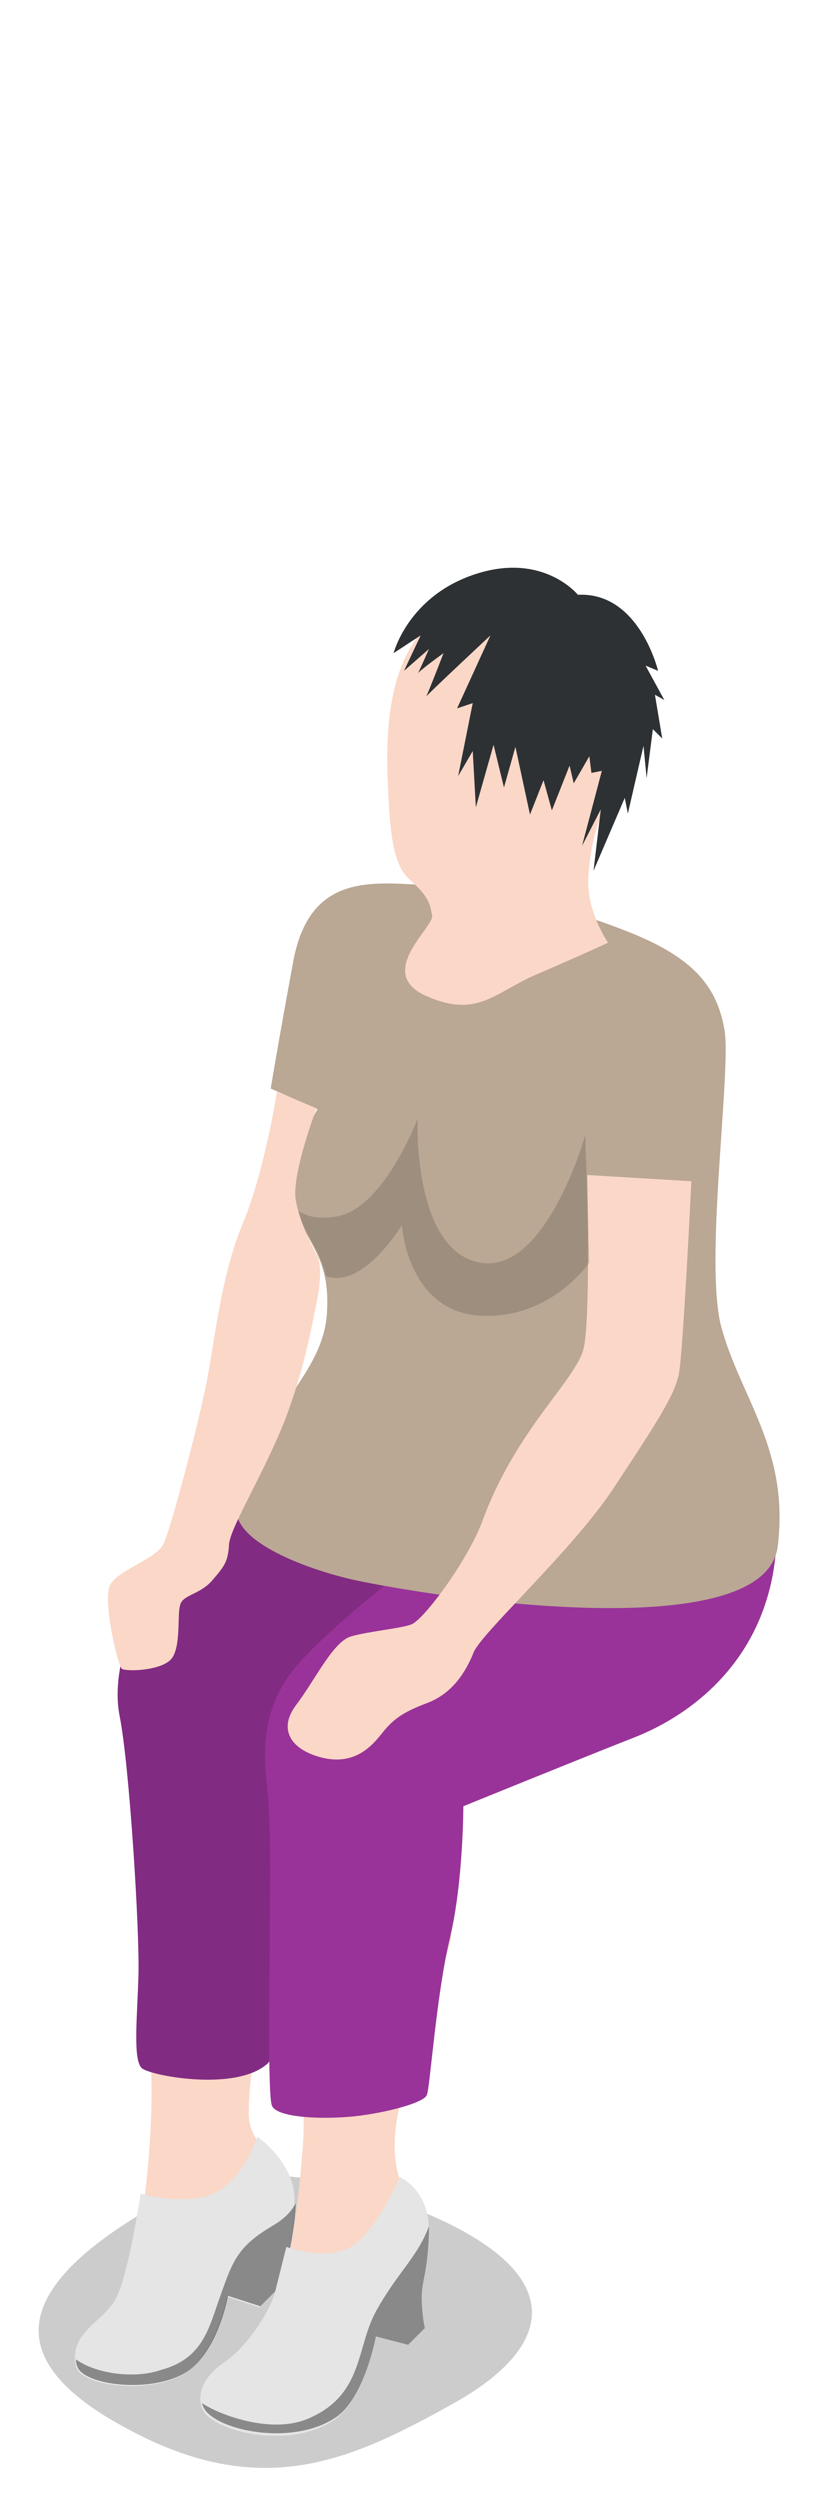 <?xml version="1.0" encoding="UTF-8"?><svg xmlns="http://www.w3.org/2000/svg" xmlns:xlink="http://www.w3.org/1999/xlink" version="1.1" id="Layer_1" x="0px" y="0px" viewBox="0 0 80 240" xml:space="preserve"><path opacity="0.2" d="M12.3 213.3c-11.2 7.2-11.7 13.7 0 19.9 12.8 6.9 21.3 3.1 31.3-2.5S54.7 218 40 212.1c-11.8-4.7-19.3-4.2-27.7 1.2z"/><path fill="#FBD7C7" d="M13.3 181.1c.5 6 1.5 16 1.2 22.4-.3 7-1.1 11-2 15-.9 4.2-6.2 7.7-2.4 8.7s8.8-.9 10.2-5.1c1.4-4.2 7-9.6 7.5-11.4.5-1.8-3.8-4.5-3.9-7.5-.1-3 .8-9.3 2.4-14.6 1.6-5.2.8-7.9.8-7.9l-13.8.4z"/><path fill="#E5E5E5" d="M13.5 210.6s5 1.4 7.7-.4c2.6-1.8 3.5-5.1 3.5-5.1s3 2.1 3.5 5.1c.5 3-1.3 9.3-1.3 9.3l-2 2-3.1-1s-1.1 5.7-4.3 7.5c-3.5 1.9-9.8 1-10.2-.8-.7-3.2 2.4-4.2 3.7-6.3s2.5-10.3 2.5-10.3z"/><path opacity="0.4" d="M7.3 226.5c0 .2 0 .4.1.6.4 1.8 6.7 2.7 10.2.8 3.3-1.8 4.3-7.5 4.3-7.5l3.1 1 2-2s1.3-4.6 1.4-7.9c-.4.8-1.1 1.5-2.1 2.1-3.4 2-3.9 3.3-5.1 6.7-1.1 3-1.6 6.1-5.7 7.2-2.5.9-6.3.4-8.2-1z"/><path fill="#FBD7C7" d="M27.9 183.8c0 2 1.6 16.8 1.2 22-.4 5.2-1.1 12.5-3.2 16.4s-7.1 6.8-4.2 8.4 10.1 1.8 12.2-2.8c2.1-4.6 8-12.5 6.7-14.6-1.3-2.1-3.5-4.3-2.4-10.2 1.2-5.9 4.7-14.6 5.1-16.9.3-2.3-15.4-2.3-15.4-2.3z"/><path fill="#E5E5E5" d="M27.5 215.7s3.8 1.4 6.2 0 4.7-6.7 4.7-6.7 2.8 1.2 2.8 5.1c-.1 3.9-.7 4.7-.7 6.4 0 1.7.3 3 .3 3l-1.6 1.6-3.1-.8s-1.1 6.1-4 8c-3.9 2.7-10.5 1.4-12.3-.5-1-1.1-.8-3.3 1.7-5s4.5-5.2 4.9-6.7l1.1-4.4z"/><path opacity="0.4" d="M36.1 224.3l3.1.8 1.6-1.6s-.3-1.3-.3-3c0-1.6.6-2.4.7-6.4v-.4c-1.1 3-3 4.4-5.1 8.2-1.9 3.5-1.2 7.9-6.3 10.2-3.6 1.7-8.8-.3-10.4-1.4.1.4.3.7.5.9 1.8 1.9 8.4 3.1 12.3.5 2.8-1.8 3.9-7.8 3.9-7.8z"/><path fill="#939" d="M31.9 135.5c-1.8 1.8-13.1 11.8-16.1 15.5-3 3.7-5.2 9.3-4.3 13.8.9 4.5 1.9 20.1 1.8 24.7-.1 4-.6 8.5.4 9.1 1 .7 9 2.2 12-.5 1.2-1 3.3-17.3 3.7-23 .4-5.8 1.7-10.4 5-12.7 3.3-2.4 14.2-9.8 15.1-13.6.9-3.8.5-10.2.5-10.2l-18.1-3.1z"/><path opacity="0.15" d="M31.9 135.5c-1.8 1.8-13.1 11.8-16.1 15.5-3 3.7-5.2 9.3-4.3 13.8.9 4.5 1.9 20.1 1.8 24.7-.1 4-.6 8.5.4 9.1 1 .7 9 2.2 12-.5 1.2-1 3.3-17.3 3.7-23 .4-5.8 1.7-10.4 5-12.7 3.3-2.4 14.2-9.8 15.1-13.6.9-3.8.5-10.2.5-10.2l-18.1-3.1z"/><path fill="#939" d="M38.9 140.4l.1 10.2s-7 5.3-10.4 9.2c-2.8 3.2-3.5 6.8-3 11.2s.3 10.5.3 15.6c0 3.7-.2 14.2.2 15.5.4 1.3 5.5 1.4 8.5 1 3-.4 6.2-1.3 6.4-2 .3-.7.9-9.6 2.2-15 1.3-5.4 1.3-12.7 1.3-12.7s11.3-4.6 16.4-6.6c5.1-2 11-6.4 13-14.2 2-7.7-1-15.1-1-15.1l-34 2.9z"/><path fill="#BAA794" d="M26 104.5l4.5 2s-2.4 3.5-2.2 8.1c.3 4.6 3.5 5.2 3.1 11.4-.2 4-3 6.9-4.6 9.8-1.4 2.6-3.5 6.7-4 8.6-1 3.6 7.3 6.5 11.8 7.4 9.8 2 39 6 40.1-3.4 1.1-9.2-3.5-14.1-5.4-20.9-1.7-6.1.9-24.2.3-28.5-.7-4.3-3-7.1-9.4-9.6-5.8-2.3-13.2-4.2-18.6-4.4s-11.7-1.5-13.4 7.1c-1.5 8.1-2.2 12.4-2.2 12.4z"/><path fill="#FBD7C7" d="M56.4 112.8l10 .6s-.8 16.5-1.2 18.5c-.4 2-2 4.5-6.3 11-3.8 5.8-12.6 13.8-13.4 15.7-.8 2-2.1 4-4.5 4.9-2.4.9-3.3 1.6-4.4 3s-2.8 3-5.8 2.2-4.1-2.8-2.3-5.1c1.8-2.4 3.5-6 5.2-6.5s5.1-.8 5.9-1.2c1.2-.6 5.2-5.9 6.7-9.8 3.3-9.1 9.3-13.8 9.8-16.9.6-3.1.3-16.4.3-16.4z"/><path opacity="0.15" d="M56.6 121.2l-.4-12.2s-3.8 13.5-10.2 12.2c-6.4-1.3-5.9-13.8-5.9-13.8s-3.3 8.8-7.9 9.4c-1.8.3-2.9-.1-3.6-.6.6 2.3 2.1 3.6 2.7 6.3 3.6 1.3 7.3-4.9 7.3-4.9s.5 8.3 7.5 8.7c6.8.4 10.5-5.1 10.5-5.1z"/><path fill="#FBD7C7" d="M26.6 104.8l3.8 1.6s-2.4 6.3-2 8.8c.5 2.7 2.1 5.4 2.1 5.4s.6 1.1-.1 4.5c-.4 1.8-1.1 6.2-3.1 11.4-2.1 5.2-5.1 10-5.3 11.7-.1 1.7-.4 2.1-1.6 3.5-1.2 1.4-2.9 1.4-3.1 2.4-.3.9.1 3.9-.8 5.1-.9 1.2-4.4 1.3-4.8 1-.4-.3-1.9-6.7-1.1-8.1.8-1.4 4.5-2.5 5.1-3.9.7-1.4 3.3-11.3 4.1-15.3s1.4-10.4 3.5-15.4 3.3-12.7 3.3-12.7z"/><path fill="#FBD7C7" d="M42.6 58.8c-5.1 3.3-5.5 10.4-5.4 15.2.2 4.8.3 8.8 2.1 10.4s2 2.3 2.2 3.5c.2 1.1-5.5 5.5-.6 7.7s6.6-.3 10.5-2c4.2-1.8 7-3.1 7-3.1s-2.1-3-1.9-6.3c.2-3.2.9-5.6 2.5-8.9 1.6-3.3 4-12.2-1.1-15.7-5-3.6-11.8-3.1-15.3-.8z"/><path fill="#2D3134" d="M55.5 57.1s-3.3-4.1-9.8-2-7.9 7.6-7.9 7.6l2.6-1.7-1.6 3.4 2.4-2.1s-1.1 2.5-1.1 2.4c0-.2 2.5-2 2.5-2s-1.7 4.4-1.7 4.2c.1-.2 6.2-5.9 6.2-5.9l-3.2 7 1.5-.5-1.4 7 1.4-2.4.3 5.4 1.7-6 1 4.1 1.1-3.9 1.4 6.5 1.3-3.3.8 2.9 1.7-4.3.4 1.7 1.5-2.6.2 1.6 1-.2-1.9 7.2 1.8-3.5-.7 5.9 3-7 .3 1.5 1.5-6.5.3 3.1.6-4.7.9.9-.7-4.2.9.5-1.8-3.3 1.2.5s-1.8-7.6-7.7-7.3z"/></svg>